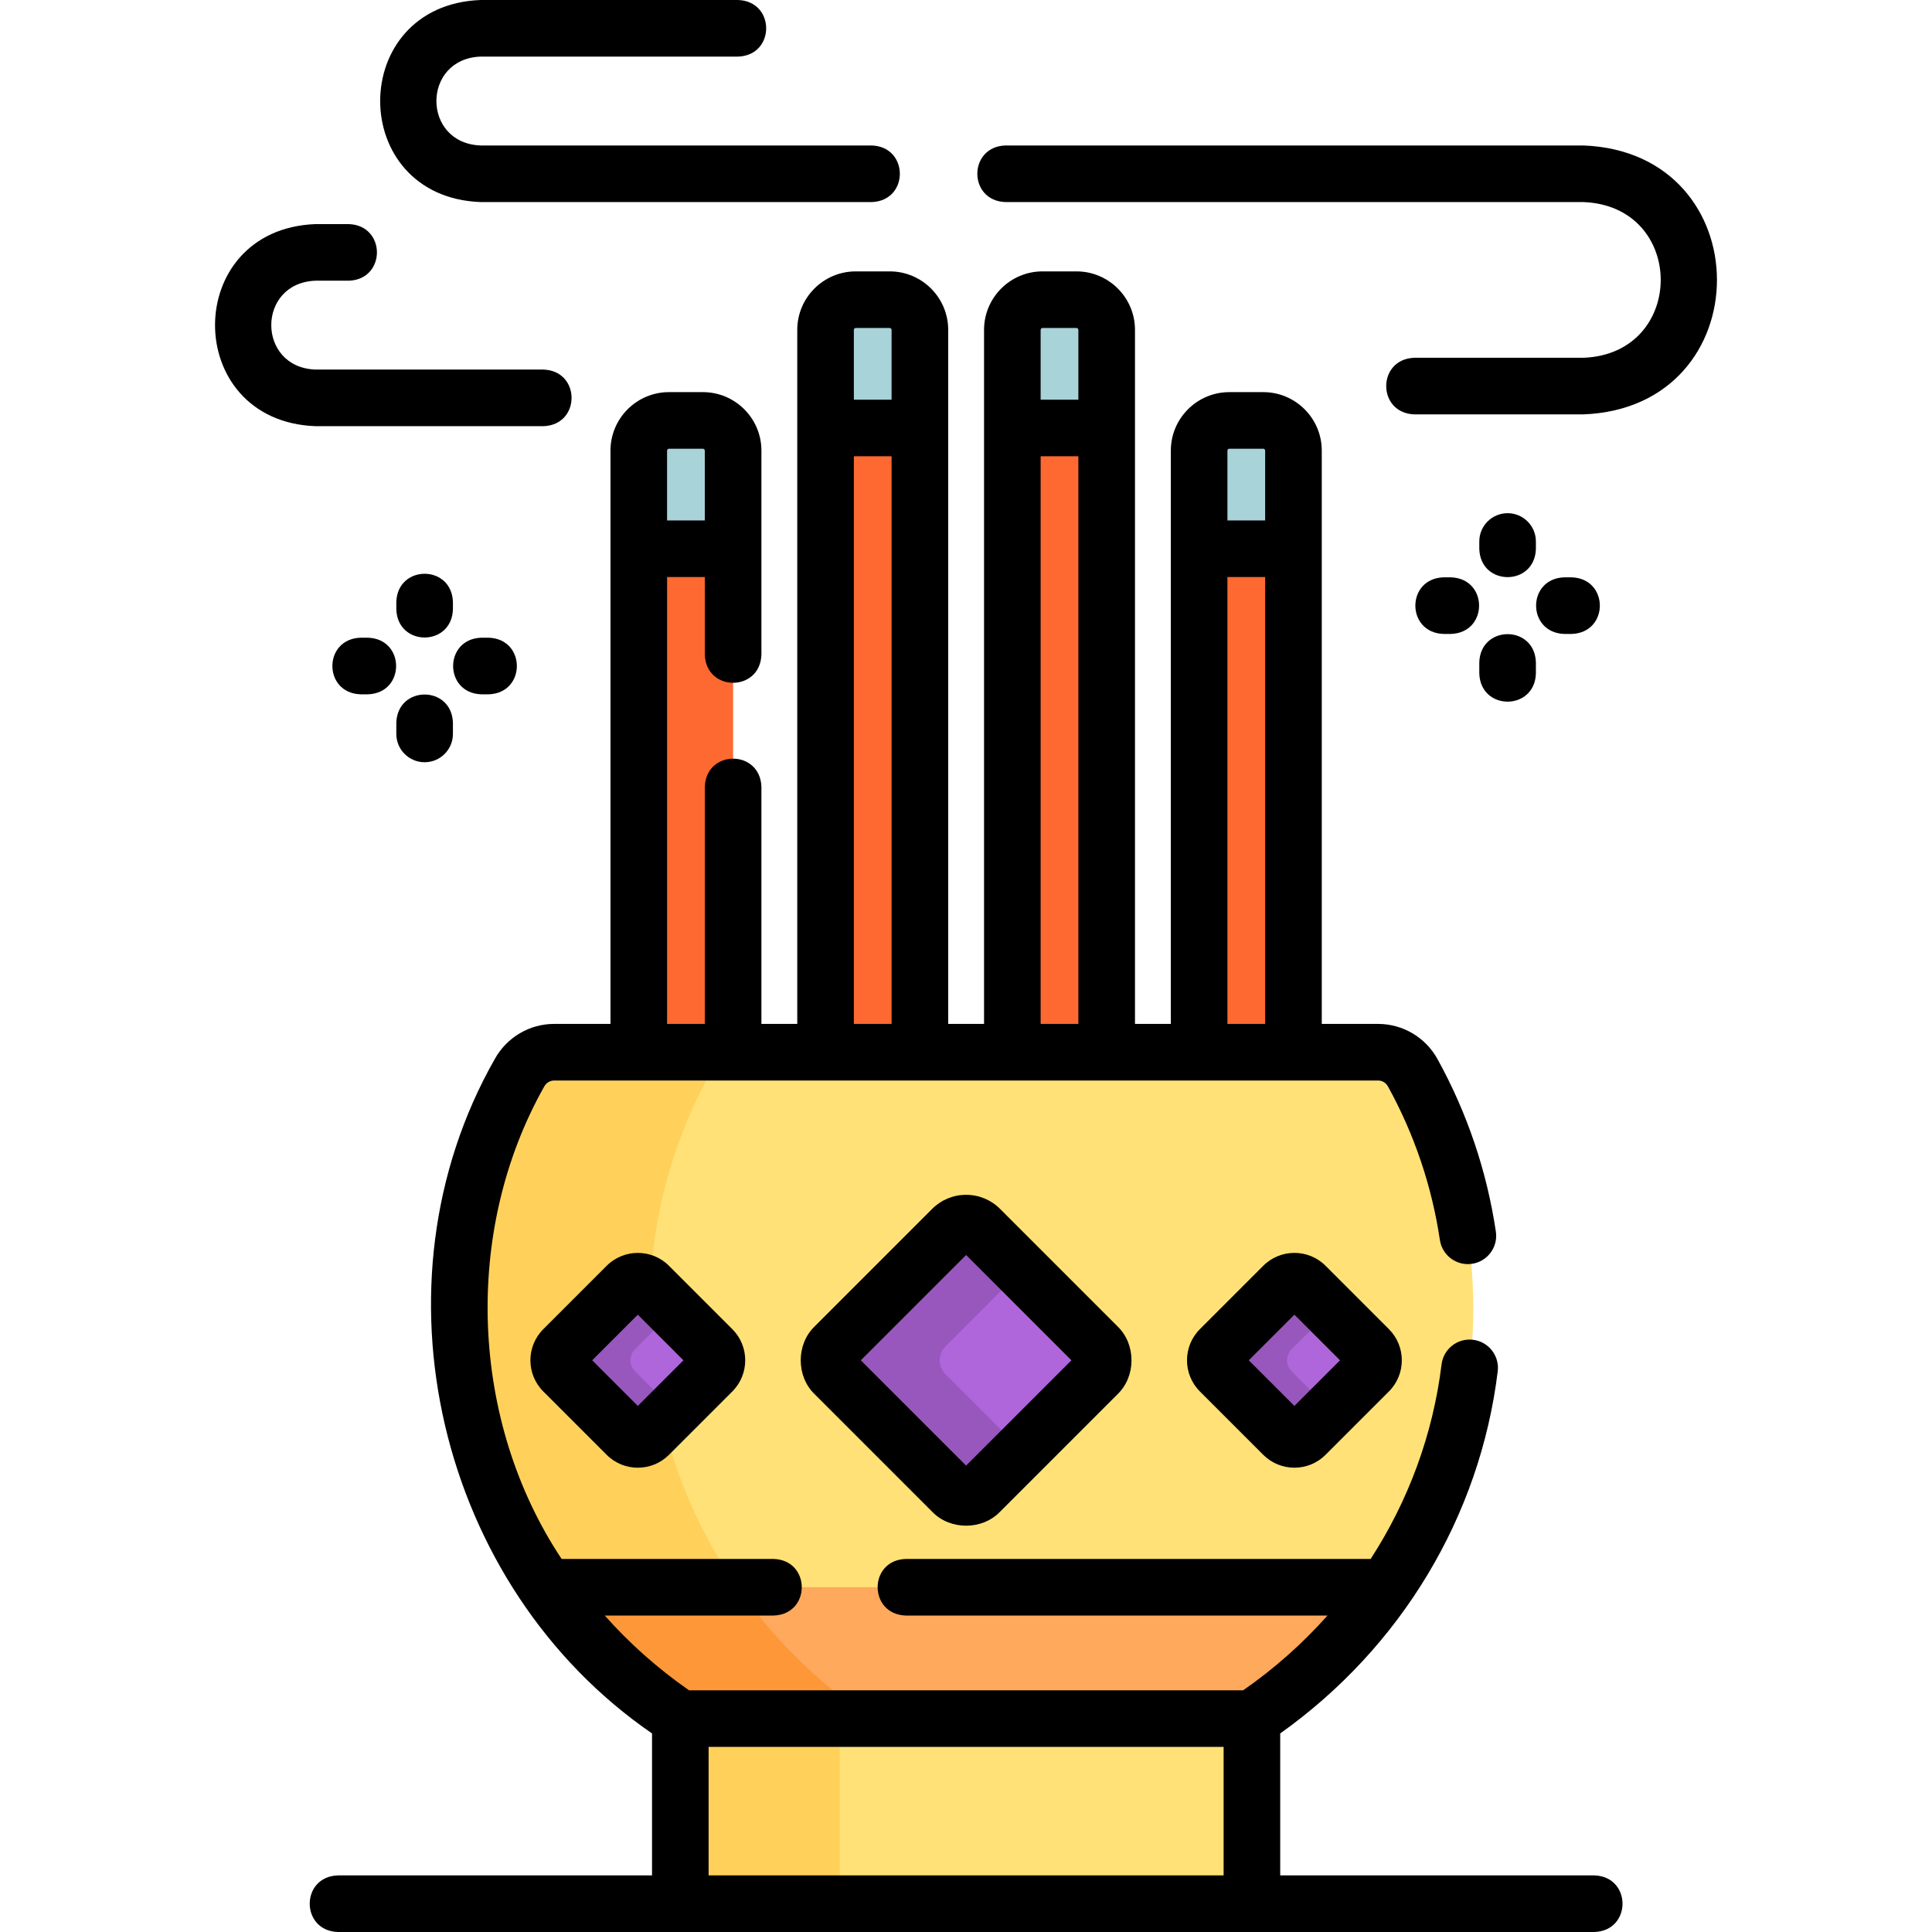<svg id="Layer_1" enable-background="new 0 0 512 512" height="512" viewBox="0 0 512 512" width="512" xmlns="http://www.w3.org/2000/svg"><g><g><g><path d="m194.279 278.848v-159.429c0-4.418-3.582-8-8-8h-9c-4.418 0-8 3.582-8 8v159.429z" fill="#fd6930"/></g><g><path d="m186.279 111.419h-9c-4.418 0-8 3.582-8 8v26h25v-26c0-4.418-3.582-8-8-8z" fill="#a8d3d8"/></g><g><path d="m243.779 278.848v-191.429c0-4.418-3.582-8-8-8h-9c-4.418 0-8 3.582-8 8v191.429z" fill="#fd6930"/></g><g><path d="m235.779 79.419h-9c-4.418 0-8 3.582-8 8v26h25v-26c0-4.418-3.582-8-8-8z" fill="#a8d3d8"/></g><g><path d="m293.279 278.848v-191.429c0-4.418-3.582-8-8-8h-9c-4.418 0-8 3.582-8 8v191.429z" fill="#fd6930"/></g><g><path d="m285.279 79.419h-9c-4.418 0-8 3.582-8 8v26h25v-26c0-4.418-3.582-8-8-8z" fill="#a8d3d8"/></g><g><path d="m342.779 278.848v-159.429c0-4.418-3.582-8-8-8h-9c-4.418 0-8 3.582-8 8v159.429z" fill="#fd6930"/></g><g><path d="m334.779 111.419h-9c-4.418 0-8 3.582-8 8v26h25v-26c0-4.418-3.582-8-8-8z" fill="#a8d3d8"/></g></g><g><g><path d="m180.288 455.445h151.481v49.055h-151.481z" fill="#ffe177"/></g><g><path d="m180.288 455.445h42.259v49.055h-42.259z" fill="#ffd15b"/></g><g><path d="m121.62 346.707c0 45.181 23.253 85.033 58.668 108.738h151.482c35.415-23.705 58.668-63.557 58.668-108.738 0-22.582-5.814-43.832-16.046-62.403-1.846-3.35-5.342-5.456-9.167-5.456h-218.392c-3.825 0-7.321 2.107-9.167 5.456-10.232 18.571-16.046 39.821-16.046 62.403z" fill="#ffe177"/></g><g><path d="m195.425 420.634c-14.642-21.073-23.214-46.515-23.214-73.927 0-22.582 5.814-43.832 16.046-62.403 1.846-3.35 5.342-5.456 9.167-5.456h-50.591c-3.825 0-7.321 2.107-9.167 5.456-10.232 18.571-16.046 39.821-16.046 62.403 0 27.412 8.571 52.854 23.214 73.927z" fill="#ffd15b"/></g><g><path d="m180.288 455.445h151.482c13.928-9.323 25.963-21.151 35.454-34.811h-222.39c9.491 13.66 21.526 25.489 35.454 34.811z" fill="#fea95c"/></g><g><path d="m195.425 420.634h-50.591c9.491 13.66 21.526 25.488 35.454 34.811h50.591c-13.928-9.322-25.963-21.151-35.454-34.811z" fill="#fe9738"/></g></g><g><path d="m252.345 325.666-31.145 31.144c-2.035 2.034-2.035 5.333 0 7.368l31.145 31.145c2.035 2.034 5.333 2.034 7.368 0l31.145-31.145c2.034-2.034 2.034-5.333 0-7.368l-31.145-31.145c-2.035-2.034-5.333-2.034-7.368.001z" fill="#af66da"/></g><g><path d="m250.555 364.178c-2.034-2.034-2.034-5.333 0-7.367l20.151-20.151-10.993-10.993c-2.034-2.034-5.333-2.034-7.368 0l-31.145 31.143c-2.034 2.034-2.034 5.333 0 7.367l31.145 31.145c2.034 2.034 5.333 2.034 7.368 0l10.993-10.993z" fill="#9857bd"/></g><g><g><path d="m166.081 340.745-16.802 16.802c-1.628 1.628-1.628 4.266 0 5.894l16.802 16.802c1.628 1.628 4.266 1.628 5.894 0l16.802-16.802c1.628-1.628 1.628-4.266 0-5.894l-16.802-16.802c-1.628-1.627-4.267-1.627-5.894 0z" fill="#af66da"/></g><g><path d="m168.308 363.441c-1.628-1.628-1.628-4.266 0-5.894l10.234-10.234-6.568-6.568c-1.628-1.628-4.266-1.628-5.894 0l-16.802 16.802c-1.628 1.628-1.628 4.266 0 5.894l16.802 16.802c1.628 1.628 4.266 1.628 5.894 0l6.568-6.568z" fill="#9857bd"/></g><g><path d="m340.083 340.745-16.802 16.802c-1.628 1.628-1.628 4.266 0 5.894l16.802 16.802c1.628 1.628 4.266 1.628 5.894 0l16.802-16.802c1.628-1.628 1.628-4.266 0-5.894l-16.802-16.802c-1.628-1.627-4.267-1.627-5.894 0z" fill="#af66da"/></g><g><path d="m342.31 363.441c-1.628-1.628-1.628-4.266 0-5.894l10.234-10.234-6.568-6.568c-1.628-1.628-4.266-1.628-5.894 0l-16.802 16.802c-1.628 1.628-1.628 4.266 0 5.894l16.802 16.802c1.628 1.628 4.266 1.628 5.894 0l6.568-6.568z" fill="#9857bd"/></g></g><g><path d="m422.536 497h-83.266v-37.622c32.014-22.765 52.946-57.52 57.644-95.968.502-4.112-2.424-7.852-6.535-8.354-4.119-.497-7.852 2.424-8.354 6.535-2.263 18.527-8.771 36.098-18.789 51.544h-123.207c-9.931.344-9.923 14.659 0 15h111.771c-6.561 7.377-14.044 14.041-22.345 19.811h-146.853c-8.315-5.779-15.792-12.444-22.339-19.811h44.766c9.931-.344 9.923-14.659 0-15h-56.193c-24.268-36.455-26.277-86.827-4.601-125.21.536-.972 1.531-1.576 2.598-1.576h218.393c1.067 0 2.062.604 2.598 1.575 6.992 12.69 11.621 26.379 13.759 40.686.612 4.096 4.425 6.921 8.526 6.309 4.097-.612 6.921-4.43 6.309-8.526-2.402-16.073-7.603-31.451-15.457-45.707-3.173-5.759-9.203-9.336-15.735-9.336h-14.946v-151.931c0-8.547-6.953-15.5-15.5-15.5h-9c-8.547 0-15.5 6.953-15.5 15.5v151.929h-9.5v-183.929c0-8.547-6.953-15.5-15.5-15.5h-9c-8.547 0-15.5 6.953-15.5 15.5v183.929h-9.5v-183.929c0-8.547-6.953-15.5-15.5-15.5h-9c-8.547 0-15.5 6.953-15.5 15.5v183.929h-9.5v-62.848c-.344-9.931-14.659-9.923-15 0v62.848h-10v-118.429h10v20.581c.344 9.931 14.659 9.923 15 0v-54.081c0-8.547-6.953-15.5-15.5-15.5h-9c-8.547 0-15.5 6.953-15.5 15.5v151.929h-14.946c-6.533 0-12.562 3.578-15.735 9.337-33.928 59.647-15.053 139.696 41.691 178.691v37.624h-83.268c-9.931.344-9.923 14.659 0 15h333.014c9.93-.344 9.923-14.659 0-15zm-245.257-378.081h9c.276 0 .5.224.5.5v18.5h-10v-18.5c0-.275.224-.5.5-.5zm148 .5c0-.276.224-.5.5-.5h9c.276 0 .5.224.5.5v18.5h-10zm0 33.5h10v118.429h-10zm-49-66h9c.276 0 .5.224.5.5v18.5h-10v-18.5c0-.275.224-.5.5-.5zm-.5 34h10v150.429h-10zm-49-34h9c.276 0 .5.224.5.5v18.5h-10v-18.5c0-.275.224-.5.5-.5zm-.5 34h10v150.429h-10zm97.991 376.081h-136.482v-34.055h136.482z"/><path d="m256.029 316.64c-3.395 0-6.586 1.322-8.987 3.723l-31.145 31.145c-4.931 4.73-4.931 13.244 0 17.974l31.145 31.145c4.73 4.931 13.244 4.931 17.974 0l31.145-31.145c4.931-4.73 4.931-13.244 0-17.974l-31.145-31.145c-2.401-2.401-5.592-3.723-8.987-3.723zm0 71.76-27.906-27.906 27.906-27.906 27.906 27.906z"/><path d="m160.778 335.441-16.802 16.803c-4.549 4.548-4.549 11.95 0 16.5l16.802 16.803c4.55 4.548 11.951 4.548 16.5-.001l16.803-16.802c4.548-4.55 4.548-11.952-.001-16.5l-16.802-16.802c-4.548-4.548-11.95-4.548-16.5-.001zm8.25 37.142-12.089-12.089 12.089-12.089 12.089 12.089z"/><path d="m334.78 335.442-16.802 16.802c-4.549 4.548-4.549 11.95 0 16.5l16.802 16.802c4.549 4.549 11.951 4.549 16.5 0l16.803-16.802c4.548-4.55 4.548-11.952-.001-16.5l-16.802-16.803c-4.55-4.548-11.951-4.548-16.5.001zm8.25 37.141-12.089-12.089 12.089-12.089 12.089 12.089z"/><path d="m419.612 38.551h-153.164c-9.931.344-9.923 14.659 0 15h153.164c27.34 1.041 27.32 40.233 0 41.264h-44.803c-9.931.344-9.923 14.659 0 15h44.803c47.218-1.797 47.181-69.484 0-71.264z"/><path d="m127.351 53.551h103.672c9.931-.344 9.923-14.659 0-15h-103.672c-15.605-.594-15.593-22.963 0-23.551h68.247c9.931-.344 9.923-14.659 0-15h-68.247c-35.482 1.351-35.456 52.214 0 53.551z"/><path d="m144.029 112.941c9.931-.344 9.923-14.659 0-15h-60.44c-15.604-.594-15.593-22.963 0-23.551h8.856c9.931-.344 9.923-14.659 0-15h-8.856c-35.482 1.35-35.454 52.214 0 53.551z"/><path d="m399.529 136c-4.142 0-7.5 3.358-7.5 7.5v2c.344 9.931 14.659 9.923 15 0v-2c0-4.142-3.358-7.5-7.5-7.5z"/><path d="m392.029 178.5c.344 9.931 14.659 9.923 15 0v-3c-.344-9.931-14.659-9.923-15 0z"/><path d="m384.529 153h-2c-9.931.344-9.923 14.659 0 15h2c9.931-.344 9.923-14.659 0-15z"/><path d="m414.529 168h2c9.931-.344 9.923-14.659 0-15h-2c-9.931.344-9.924 14.659 0 15z"/><path d="m120.029 159.5c-.344-9.931-14.659-9.923-15 0v2c.344 9.931 14.659 9.923 15 0z"/><path d="m112.529 202c4.142 0 7.5-3.358 7.5-7.5v-3c-.344-9.931-14.659-9.923-15 0v3c0 4.142 3.358 7.5 7.5 7.5z"/><path d="m97.529 169h-2c-9.931.344-9.923 14.659 0 15h2c9.931-.344 9.923-14.659 0-15z"/><path d="m127.529 184h2c9.931-.344 9.923-14.659 0-15h-2c-9.931.344-9.923 14.659 0 15z"/></g></g></svg>